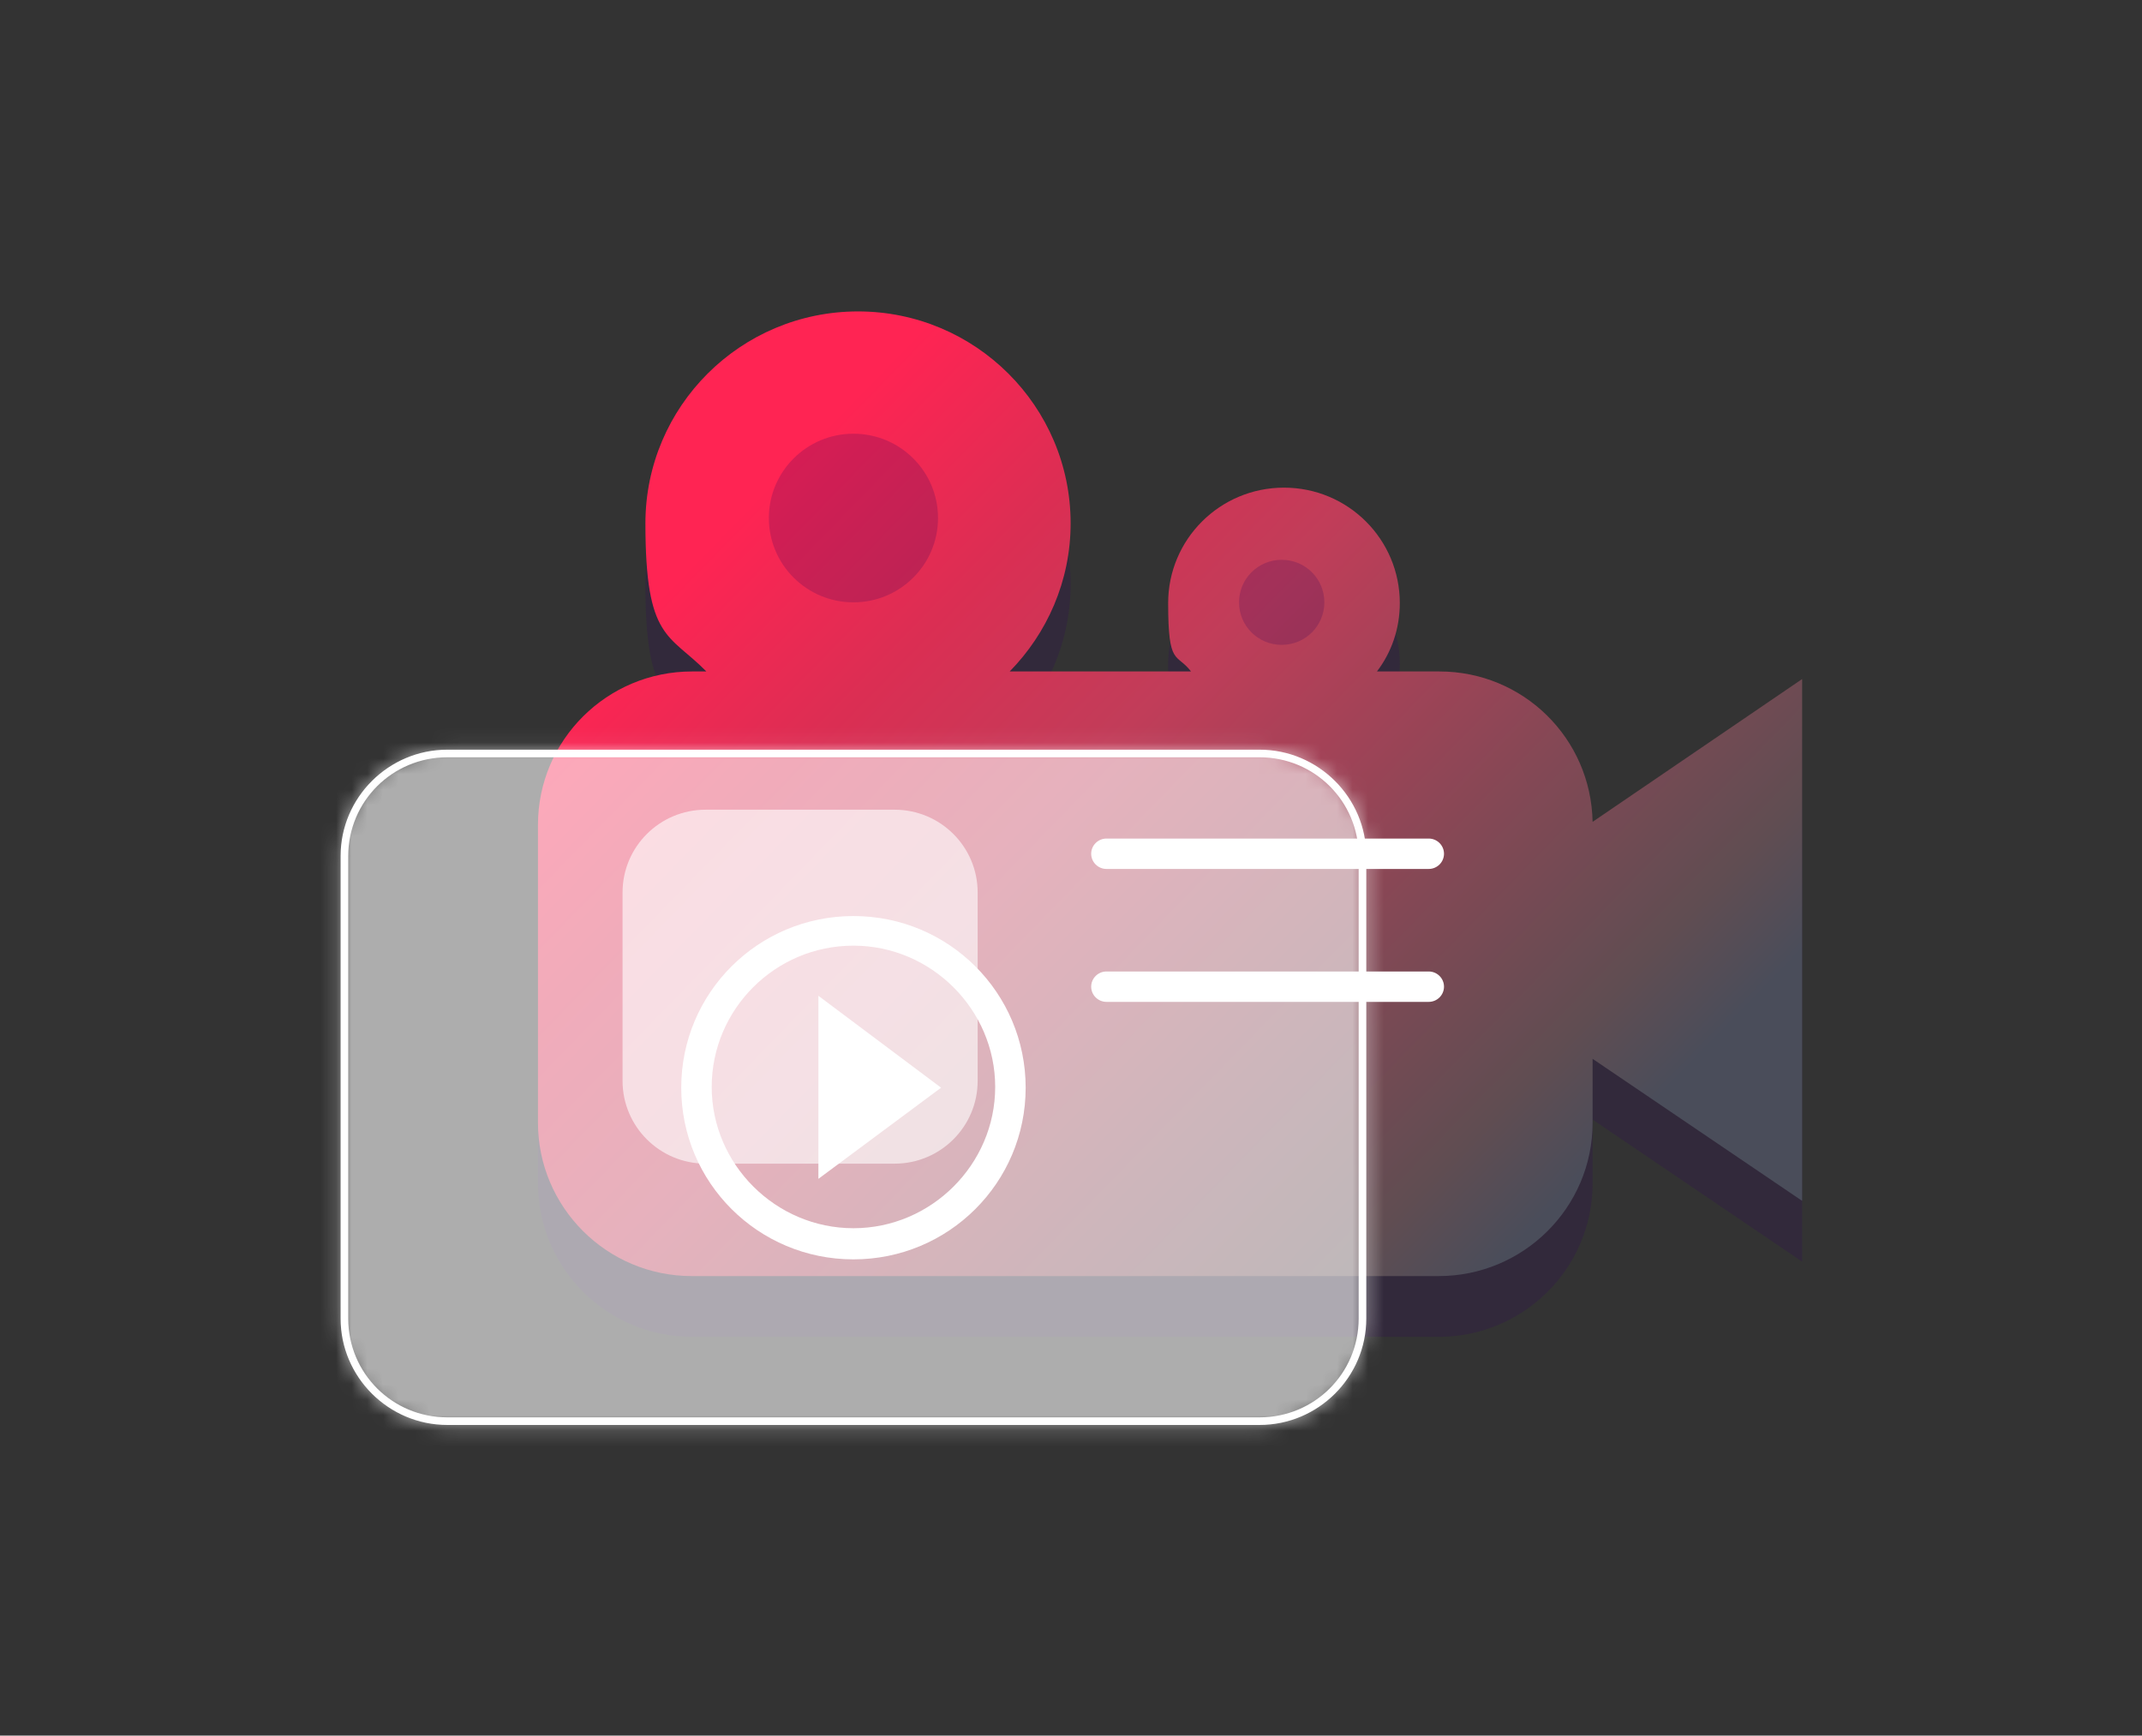<svg width="137" height="111" viewBox="0 0 137 111" fill="none" xmlns="http://www.w3.org/2000/svg">
<rect x="0" y="0" width="137" height="111" fill="#333333" stroke="none"/>
<g style="mix-blend-mode:multiply" opacity="0.2">
<path d="M115.263 47.315L101.861 56.447C101.763 51.104 97.425 46.829 92.064 46.829H88.068C88.994 45.614 89.53 44.109 89.53 42.457C89.53 38.376 86.216 35.073 82.122 35.073C78.028 35.073 74.714 38.376 74.714 42.457C74.714 46.538 75.25 45.614 76.176 46.829H64.577C66.965 44.4 68.476 41.048 68.476 37.356C68.476 29.875 62.383 23.803 54.878 23.803C47.373 23.803 41.28 29.875 41.28 37.356C41.28 44.837 42.791 44.4 45.179 46.829H44.253C38.843 46.829 34.408 51.201 34.408 56.642V75.684C34.408 81.076 38.795 85.497 44.253 85.497H92.016C97.425 85.497 101.861 81.125 101.861 75.684V71.603L115.263 80.688V47.315Z" fill="#2E025A"/>
</g>
<path d="M115.263 43.428L101.861 52.561C101.763 47.218 97.425 42.943 92.064 42.943H88.068C88.994 41.728 89.53 40.222 89.53 38.571C89.53 34.49 86.216 31.187 82.122 31.187C78.028 31.187 74.714 34.49 74.714 38.571C74.714 42.651 75.25 41.728 76.176 42.943H64.577C66.965 40.514 68.476 37.162 68.476 33.47C68.476 25.989 62.383 19.917 54.878 19.917C47.373 19.917 41.28 25.989 41.28 33.47C41.28 40.951 42.791 40.514 45.179 42.943H44.253C38.843 42.943 34.408 47.315 34.408 52.755V71.798C34.408 77.19 38.795 81.611 44.253 81.611H92.016C97.425 81.611 101.861 77.239 101.861 71.798V67.717L115.263 76.801V43.428Z" fill="url(#paint0_linear_66_168)"/>
<g style="mix-blend-mode:overlay" opacity="0.6">
<path d="M57.217 51.784H45.131C42.197 51.784 39.818 54.154 39.818 57.079V69.126C39.818 72.05 42.197 74.421 45.131 74.421H57.217C60.151 74.421 62.53 72.05 62.53 69.126V57.079C62.53 54.154 60.151 51.784 57.217 51.784Z" fill="white"/>
</g>
<path d="M91.382 55.573H70.766C70.23 55.573 69.791 55.136 69.791 54.601C69.791 54.067 70.23 53.63 70.766 53.63H91.382C91.918 53.63 92.357 54.067 92.357 54.601C92.357 55.136 91.918 55.573 91.382 55.573Z" fill="white"/>
<path d="M91.382 64.074H70.766C70.23 64.074 69.791 63.637 69.791 63.102C69.791 62.568 70.23 62.131 70.766 62.131H91.382C91.918 62.131 92.357 62.568 92.357 63.102C92.357 63.637 91.918 64.074 91.382 64.074Z" fill="white"/>
<g style="mix-blend-mode:multiply" opacity="0.2">
<path d="M54.586 38.522C57.573 38.522 59.995 36.108 59.995 33.13C59.995 30.152 57.573 27.738 54.586 27.738C51.598 27.738 49.176 30.152 49.176 33.13C49.176 36.108 51.598 38.522 54.586 38.522Z" fill="#2E025A"/>
</g>
<g style="mix-blend-mode:multiply" opacity="0.2">
<path d="M84.705 38.522C84.705 37.016 83.487 35.802 81.976 35.802C80.465 35.802 79.247 37.016 79.247 38.522C79.247 40.028 80.465 41.242 81.976 41.242C83.487 41.242 84.705 40.028 84.705 38.522Z" fill="#2E025A"/>
</g>
<mask id="mask0_66_168" style="mask-type:luminance" maskUnits="userSpaceOnUse" x="21" y="47" width="67" height="45">
<path d="M80.562 47.946H28.609C24.84 47.946 21.785 50.991 21.785 54.747V84.379C21.785 88.135 24.84 91.18 28.609 91.18H80.562C84.331 91.18 87.386 88.135 87.386 84.379V54.747C87.386 50.991 84.331 47.946 80.562 47.946Z" fill="white"/>
</mask>
<g mask="url(#mask0_66_168)">
<g style="mix-blend-mode:overlay" opacity="0.6">
<path d="M103.176 33.13H14.182V110.806H103.176V33.13Z" fill="white"/>
</g>
</g>
<path d="M80.562 48.432C84.072 48.432 86.898 51.249 86.898 54.747V84.331C86.898 87.828 84.072 90.646 80.562 90.646H28.609C25.1 90.646 22.273 87.828 22.273 84.331V54.747C22.273 51.249 25.1 48.432 28.609 48.432H80.562ZM80.562 47.946H28.609C24.856 47.946 21.785 51.007 21.785 54.747V84.331C21.785 88.071 24.856 91.132 28.609 91.132H80.562C84.315 91.132 87.386 88.071 87.386 84.331V54.747C87.386 51.007 84.315 47.946 80.562 47.946Z" fill="white"/>
<path d="M60.19 69.563L52.344 63.685V75.392L60.19 69.563Z" fill="white"/>
<path d="M54.586 80.542C48.493 80.542 43.571 75.635 43.571 69.563C43.571 63.491 48.493 58.585 54.586 58.585C60.678 58.585 65.6 63.491 65.6 69.563C65.6 75.635 60.678 80.542 54.586 80.542ZM54.586 60.479C49.566 60.479 45.52 64.56 45.52 69.515C45.52 74.47 49.614 78.55 54.586 78.55C59.557 78.55 63.651 74.47 63.651 69.515C63.651 64.56 59.557 60.479 54.586 60.479Z" fill="white"/>
<defs>
<linearGradient id="paint0_linear_66_168" x1="47.275" y1="32.984" x2="96.051" y2="80.507" gradientUnits="userSpaceOnUse">
<stop stop-color="#FF2453"/>
<stop offset="0.2" stop-color="#DB2E53"/>
<stop offset="0.4" stop-color="#C13D59"/>
<stop offset="0.7" stop-color="#844855"/>
<stop offset="0.9" stop-color="#604D52"/>
<stop offset="1" stop-color="#4A4D5A"/>
</linearGradient>
</defs>
</svg>
